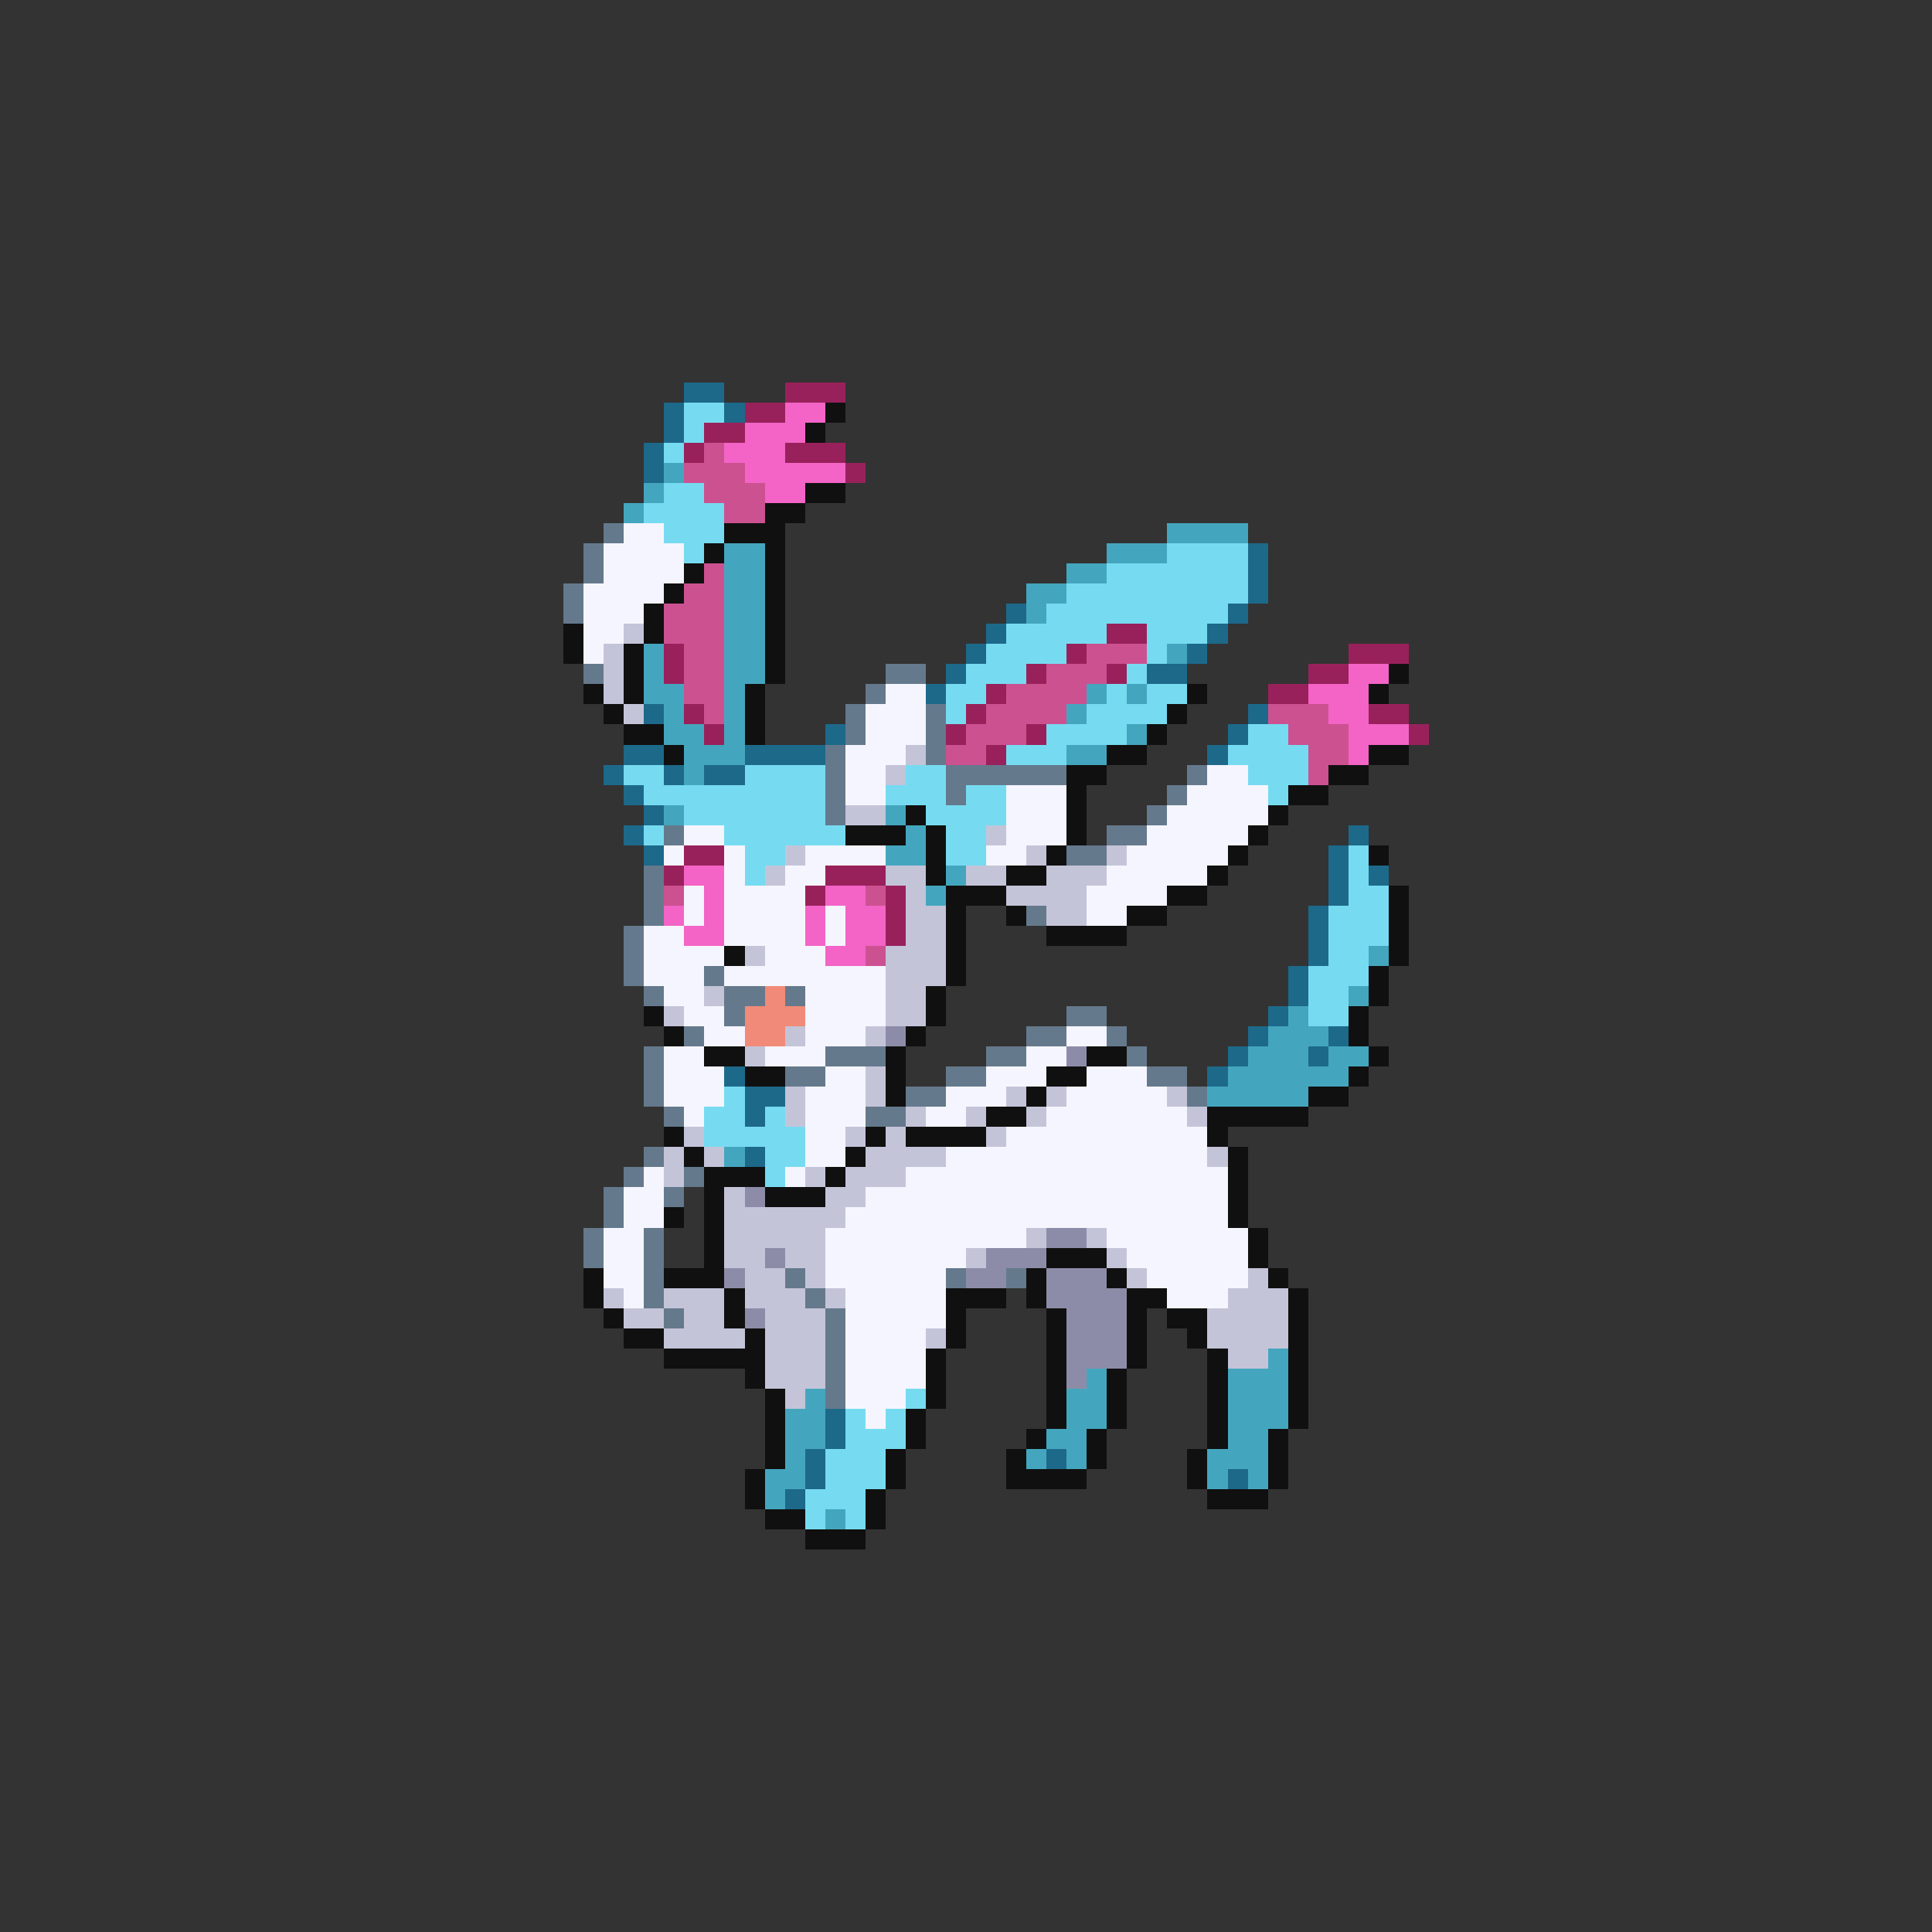 <svg xmlns="http://www.w3.org/2000/svg" viewBox="0 -0.5 96 96" shape-rendering="crispEdges">
<rect x="0" y="-0.5" width="96" height="96" fill="#333333" stroke="none"/>
<path stroke="#1d698a" d="M34 19h2M33 20h1M36 20h1M33 21h1M32 22h1M32 23h1M62 27h1M62 28h1M62 29h1M50 30h1M61 30h1M49 31h1M60 31h1M48 32h1M59 32h1M47 33h1M57 33h2M46 34h1M32 35h1M62 35h1M41 36h1M61 36h1M31 37h2M37 37h4M60 37h1M30 38h1M33 38h1M35 38h2M31 39h1M32 40h1M31 41h1M67 41h1M32 42h1M66 42h1M66 43h1M68 43h1M66 44h1M65 45h1M65 46h1M65 47h1M64 48h1M64 49h1M63 50h1M62 51h1M66 51h1M61 52h1M65 52h1M36 53h1M60 53h1M37 54h2M37 55h1M37 57h1M41 70h1M41 71h1M40 72h1M52 72h1M40 73h1M61 73h1M39 74h1" />
<path stroke="#99215b" d="M39 19h3M37 20h2M35 21h2M34 22h1M39 22h3M42 23h1M55 31h2M33 32h1M53 32h1M67 32h3M33 33h1M51 33h1M55 33h1M65 33h2M49 34h1M63 34h2M34 35h1M48 35h1M68 35h2M35 36h1M47 36h1M51 36h1M70 36h1M49 37h1M34 42h2M33 43h1M41 43h3M40 44h1M44 44h1M44 45h1M44 46h1" />
<path stroke="#76dbf1" d="M34 20h2M34 21h1M33 22h1M33 24h2M32 25h4M33 26h3M34 27h1M58 27h4M55 28h7M53 29h9M52 30h9M50 31h5M57 31h3M49 32h4M57 32h1M48 33h3M56 33h1M47 34h2M55 34h1M57 34h2M47 35h1M54 35h4M52 36h4M62 36h2M50 37h3M61 37h4M31 38h2M37 38h4M45 38h2M62 38h3M32 39h9M44 39h3M48 39h2M63 39h1M34 40h7M46 40h4M32 41h1M36 41h6M47 41h2M37 42h2M47 42h2M67 42h1M37 43h1M67 43h1M67 44h2M66 45h3M66 46h3M66 47h2M65 48h3M65 49h2M65 50h2M36 54h1M35 55h2M38 55h1M35 56h5M38 57h2M38 58h1M45 69h1M42 70h1M44 70h1M42 71h3M41 72h3M41 73h3M40 74h3M40 75h1M42 75h1" />
<path stroke="#f364c6" d="M39 20h2M37 21h3M36 22h3M37 23h5M38 24h2M67 33h2M65 34h3M66 35h2M67 36h3M67 37h1M34 43h2M35 44h1M41 44h2M33 45h1M35 45h1M40 45h1M42 45h2M34 46h2M40 46h1M42 46h2M41 47h2" />
<path stroke="#101010" d="M41 20h1M40 21h1M40 24h2M38 25h2M36 26h3M35 27h1M38 27h1M34 28h1M38 28h1M33 29h1M38 29h1M32 30h1M38 30h1M28 31h1M32 31h1M38 31h1M28 32h1M31 32h1M38 32h1M31 33h1M38 33h1M69 33h1M29 34h1M31 34h1M37 34h1M59 34h1M68 34h1M30 35h1M37 35h1M58 35h1M31 36h2M37 36h1M57 36h1M33 37h1M55 37h2M68 37h2M53 38h2M66 38h2M53 39h1M64 39h2M45 40h1M53 40h1M63 40h1M42 41h3M46 41h1M53 41h1M62 41h1M46 42h1M52 42h1M61 42h1M68 42h1M46 43h1M50 43h2M60 43h1M47 44h3M58 44h2M69 44h1M47 45h1M50 45h1M56 45h2M69 45h1M47 46h1M52 46h4M69 46h1M36 47h1M47 47h1M69 47h1M47 48h1M68 48h1M46 49h1M68 49h1M32 50h1M46 50h1M67 50h1M33 51h1M45 51h1M67 51h1M35 52h2M44 52h1M54 52h2M68 52h1M37 53h2M44 53h1M52 53h2M67 53h1M44 54h1M51 54h1M65 54h2M49 55h2M60 55h5M33 56h1M43 56h1M45 56h4M60 56h1M34 57h1M42 57h1M61 57h1M35 58h3M41 58h1M61 58h1M35 59h1M38 59h3M61 59h1M33 60h1M35 60h1M61 60h1M35 61h1M62 61h1M35 62h1M52 62h3M62 62h1M29 63h1M33 63h3M51 63h1M55 63h1M63 63h1M29 64h1M36 64h1M47 64h3M51 64h1M56 64h2M64 64h1M30 65h1M36 65h1M47 65h1M52 65h1M56 65h1M58 65h2M64 65h1M31 66h2M37 66h1M47 66h1M52 66h1M56 66h1M59 66h1M64 66h1M33 67h5M46 67h1M52 67h1M56 67h1M60 67h1M64 67h1M37 68h1M46 68h1M52 68h1M55 68h1M60 68h1M64 68h1M38 69h1M46 69h1M52 69h1M55 69h1M60 69h1M64 69h1M38 70h1M45 70h1M52 70h1M55 70h1M60 70h1M64 70h1M38 71h1M45 71h1M51 71h1M54 71h1M60 71h1M63 71h1M38 72h1M44 72h1M50 72h1M54 72h1M59 72h1M63 72h1M37 73h1M44 73h1M50 73h4M59 73h1M63 73h1M37 74h1M43 74h1M60 74h3M38 75h2M43 75h1M40 76h3" />
<path stroke="#cc5191" d="M35 22h1M34 23h3M35 24h3M36 25h2M35 28h1M34 29h2M33 30h3M33 31h3M34 32h2M54 32h3M34 33h2M52 33h3M34 34h2M50 34h4M35 35h1M49 35h4M63 35h3M48 36h3M64 36h3M47 37h2M65 37h2M65 38h1M33 44h1M43 44h1M43 47h1" />
<path stroke="#44a6be" d="M33 23h1M32 24h1M31 25h1M58 26h4M36 27h2M55 27h3M36 28h2M53 28h2M36 29h2M51 29h2M36 30h2M51 30h1M36 31h2M32 32h1M36 32h2M58 32h1M32 33h1M36 33h2M32 34h2M36 34h1M54 34h1M56 34h1M33 35h1M36 35h1M53 35h1M33 36h2M36 36h1M56 36h1M34 37h3M53 37h2M34 38h1M33 40h1M44 40h1M45 41h1M44 42h2M47 43h1M46 44h1M68 47h1M67 49h1M64 50h1M63 51h3M62 52h3M66 52h2M61 53h6M60 54h5M36 57h1M63 67h1M54 68h1M61 68h3M40 69h1M53 69h2M61 69h3M39 70h2M53 70h2M61 70h3M39 71h2M52 71h2M61 71h2M39 72h1M51 72h1M53 72h1M60 72h3M38 73h2M60 73h1M62 73h1M38 74h1M41 75h1" />
<path stroke="#65798c" d="M30 26h1M29 27h1M29 28h1M28 29h1M28 30h1M29 33h1M44 33h2M43 34h1M42 35h1M46 35h1M42 36h1M46 36h1M41 37h1M46 37h1M41 38h1M47 38h6M59 38h1M41 39h1M47 39h1M58 39h1M41 40h1M57 40h1M33 41h1M55 41h2M53 42h2M32 43h1M32 44h1M32 45h1M51 45h1M31 46h1M31 47h1M31 48h1M35 48h1M32 49h1M36 49h2M39 49h1M36 50h1M53 50h2M34 51h1M51 51h2M55 51h1M32 52h1M41 52h3M49 52h2M56 52h1M32 53h1M39 53h2M47 53h2M57 53h2M32 54h1M45 54h2M59 54h1M33 55h1M43 55h2M32 57h1M31 58h1M34 58h1M30 59h1M33 59h1M30 60h1M29 61h1M32 61h1M29 62h1M32 62h1M32 63h1M39 63h1M47 63h1M50 63h1M32 64h1M40 64h1M33 65h1M41 65h1M41 66h1M41 67h1M41 68h1M41 69h1" />
<path stroke="#f5f5ff" d="M31 26h2M30 27h4M30 28h4M29 29h4M29 30h3M29 31h2M29 32h1M44 34h2M43 35h3M43 36h3M42 37h3M42 38h2M60 38h2M42 39h2M50 39h3M59 39h4M50 40h3M58 40h5M34 41h2M50 41h3M57 41h5M33 42h1M36 42h1M40 42h4M49 42h2M56 42h5M36 43h1M39 43h2M55 43h5M34 44h1M36 44h4M54 44h4M34 45h1M36 45h4M41 45h1M54 45h2M32 46h2M36 46h4M41 46h1M32 47h4M38 47h3M32 48h3M36 48h8M33 49h2M40 49h4M34 50h2M40 50h4M35 51h2M40 51h3M53 51h2M33 52h2M38 52h3M51 52h2M33 53h3M41 53h2M49 53h3M54 53h3M33 54h3M40 54h3M47 54h3M53 54h5M34 55h1M40 55h3M46 55h2M52 55h7M40 56h2M50 56h10M40 57h2M47 57h13M32 58h1M39 58h1M45 58h16M31 59h2M43 59h18M31 60h2M42 60h19M30 61h2M41 61h10M55 61h7M30 62h2M41 62h7M56 62h6M30 63h2M41 63h6M57 63h5M31 64h1M42 64h5M58 64h3M42 65h5M42 66h4M42 67h4M42 68h4M42 69h3M43 70h1" />
<path stroke="#c4c4d9" d="M31 31h1M30 32h1M30 33h1M30 34h1M31 35h1M45 37h1M44 38h1M42 40h2M49 41h1M39 42h1M51 42h1M55 42h1M38 43h1M44 43h2M48 43h2M52 43h3M45 44h1M50 44h4M45 45h2M52 45h2M45 46h2M37 47h1M44 47h3M44 48h3M35 49h1M44 49h2M33 50h1M44 50h2M39 51h1M43 51h1M37 52h1M43 53h1M39 54h1M43 54h1M50 54h1M52 54h1M58 54h1M39 55h1M45 55h1M48 55h1M51 55h1M59 55h1M34 56h1M42 56h1M44 56h1M49 56h1M33 57h1M35 57h1M43 57h4M60 57h1M33 58h1M40 58h1M42 58h3M36 59h1M41 59h2M36 60h6M36 61h5M51 61h1M54 61h1M36 62h2M39 62h2M48 62h1M55 62h1M37 63h2M40 63h1M56 63h1M62 63h1M30 64h1M33 64h3M37 64h3M41 64h1M61 64h3M31 65h2M34 65h2M38 65h3M60 65h4M33 66h4M38 66h3M46 66h1M60 66h4M38 67h3M61 67h2M38 68h3M39 69h1" />
<path stroke="#f18a78" d="M38 49h1M37 50h3M37 51h2" />
<path stroke="#8d8ca8" d="M44 51h1M53 52h1M37 59h1M52 61h2M38 62h1M49 62h3M36 63h1M48 63h2M52 63h3M52 64h4M37 65h1M53 65h3M53 66h3M53 67h3M53 68h1" />
</svg>